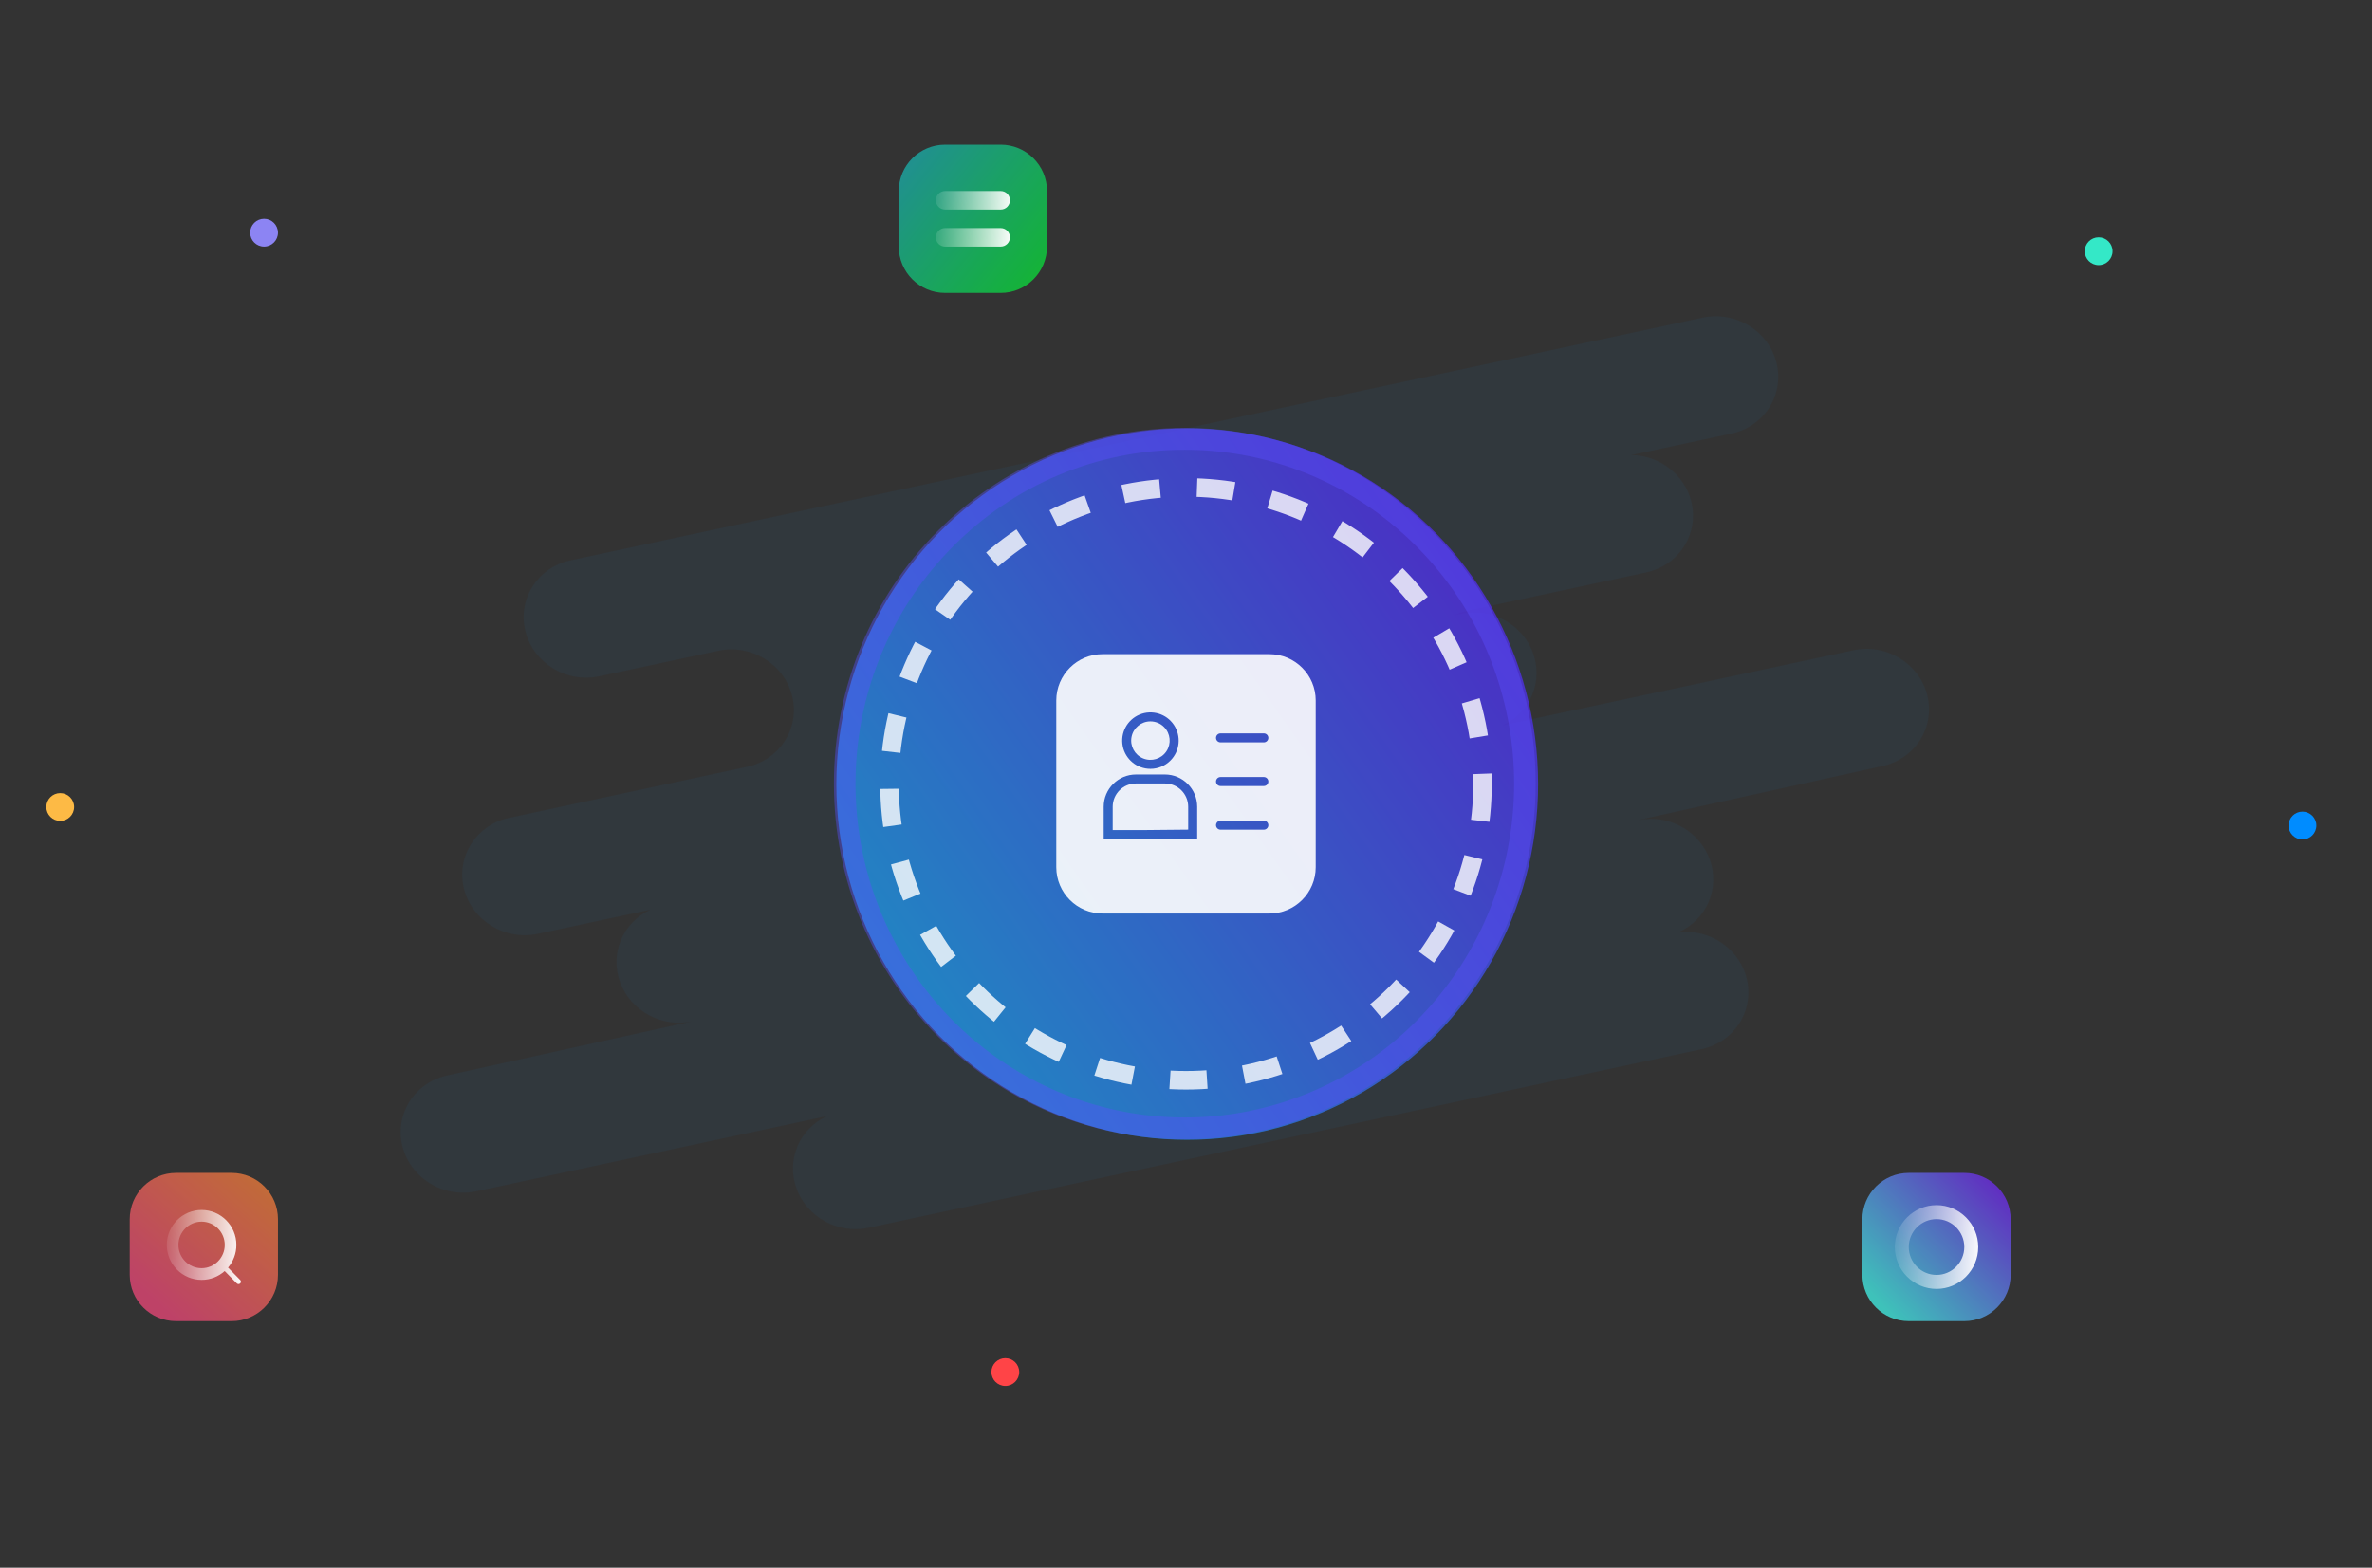 <svg xmlns="http://www.w3.org/2000/svg" xmlns:xlink="http://www.w3.org/1999/xlink" width="256" height="169.234" viewBox="0 0 256 169.234">
  <rect x="0" y="0" width="256" height="169.234" fill="#333333" stroke="none"/>
  <defs>
    <linearGradient id="linearGradient-3" x1="72.844" x2="187.206" y1="121.95" y2="41.305" gradientUnits="userSpaceOnUse">
      <stop offset="0" stop-color="rgb(0,221,251)"/>
      <stop offset="1" stop-color="rgb(105,0,255)"/>
    </linearGradient>
    <ellipse id="ellipse-5" cx="128" cy="72" rx="32" ry="32"/>
    <mask id="mask-6" x="0" y="-12.617" maskContentUnits="userSpaceOnUse" maskUnits="userSpaceOnUse">
      <rect width="256" height="169.234" x="0" y="-12.617" fill="black"/>
      <use fill="white" xlink:href="#ellipse-5"/>
    </mask>
    <linearGradient id="linearGradient-8" x1="98.92" x2="119.56" y1="4.28" y2="20.76" gradientUnits="userSpaceOnUse">
      <stop offset="0" stop-color="rgb(24,185,180)"/>
      <stop offset="1" stop-color="rgb(0,255,3)"/>
    </linearGradient>
    <linearGradient id="linearGradient-10" x1="18.64" x2="30.48" y1="129.52" y2="115.92" gradientUnits="userSpaceOnUse">
      <stop offset="0" stop-color="rgb(249,73,126)"/>
      <stop offset="1" stop-color="rgb(255,133,56)"/>
    </linearGradient>
    <linearGradient id="linearGradient-12" x1="204.04" x2="219.88" y1="129.36" y2="114.48" gradientUnits="userSpaceOnUse">
      <stop offset="0" stop-color="rgb(67,255,244)"/>
      <stop offset="1" stop-color="rgb(127,0,255)"/>
    </linearGradient>
    <linearGradient id="linearGradient-20" x1="109.4" x2="100.04" y1="11" y2="10.7" gradientUnits="userSpaceOnUse">
      <stop offset="0" stop-color="rgb(255,255,255)"/>
      <stop offset="1" stop-color="rgb(255,255,255)" stop-opacity="0"/>
    </linearGradient>
    <linearGradient id="linearGradient-22" x1="26.4" x2="17.04" y1="122" y2="121.6" gradientUnits="userSpaceOnUse">
      <stop offset="0" stop-color="rgb(255,255,255)"/>
      <stop offset="1" stop-color="rgb(255,255,255)" stop-opacity="0"/>
    </linearGradient>
    <linearGradient id="linearGradient-24" x1="213.95" x2="203.42" y1="122" y2="121.548" gradientUnits="userSpaceOnUse">
      <stop offset="0" stop-color="rgb(255,255,255)"/>
      <stop offset="1" stop-color="rgb(255,255,255)" stop-opacity="0"/>
    </linearGradient>
  </defs>
  <g transform="translate(0 12.617)">
    <g>
      <g opacity=".05">
        <path fill="rgb(0,146,255)" fill-rule="evenodd" d="M208.012 62.454c-.859-3.456-4.429-5.639-7.975-4.878l-37.824 8.101c2.989-1.408 4.373-4.785 3.22-7.859-1.152-3.074-4.476-4.871-7.735-4.183l-.712.156c.449-.209.922-.367 1.411-.473l19.271-4.14c3.265-.699 5.419-3.675 5.008-6.916-.412-3.241-3.258-5.717-6.617-5.754l10.652-2.284c2.344-.446 4.23-2.096 4.925-4.309.696-2.213.092-4.643-1.576-6.348-1.668-1.705-4.14-2.418-6.457-1.863L61.57 47.87c-3.547.761-5.728 4.18-4.872 7.638.857 3.458 4.427 5.644 7.974 4.883l12.847-2.754c3.548-.76 7.118 1.426 7.974 4.884.856 3.458-1.325 6.878-4.873 7.638l-25.682 5.511c-3.547.761-5.728 4.181-4.871 7.639.857 3.458 4.427 5.644 7.975 4.883l12.136-2.602c-3.001 1.401-4.395 4.785-3.241 7.866 1.154 3.081 4.488 4.88 7.752 4.182l-26.394 5.828c-2.295.492-4.119 2.14-4.787 4.323-.667 2.183-.076 4.569 1.551 6.26 1.627 1.691 4.043 2.43 6.338 1.938l37.823-8.112c-2.999 1.402-4.392 4.785-3.238 7.866 1.154 3.08 4.488 4.879 7.751 4.181l89.919-19.279c3.428-.74 5.597-3.975 4.927-7.347-.67-3.373-3.943-5.694-7.435-5.272 3.056-1.351 4.517-4.746 3.385-7.863-1.133-3.117-4.493-4.947-7.782-4.239l26.385-5.831c1.705-.364 3.176-1.374 4.091-2.807.914-1.433 1.197-3.171.784-4.832l.005.002z"/>
      </g>
    </g>
    <g>
      <g opacity=".7">
        <ellipse cx="128.132" cy="72.027" fill="url(#linearGradient-3)" rx="37.868" ry="38.402"/>
      </g>
      <g opacity=".4">
        <path fill="rgb(90,77,255)" fill-rule="evenodd" d="M90 71.973c0-21.21 16.954-38.402 37.868-38.402 20.915 0 37.868 17.193 37.868 38.402 0 21.21-16.954 38.402-37.868 38.402C106.954 110.375 90 93.182 90 71.973zm72.725-7.03c-3.308-16.863-17.902-29.007-34.856-29.006-9.43-.026-18.478 3.775-25.127 10.555-11.988 12.157-13.839 31.21-4.419 45.505 9.419 14.295 27.485 19.852 43.149 13.272 15.663-6.58 24.562-23.464 21.254-40.327z"/>
      </g>
      <use fill-opacity="0" stroke="rgb(255,255,255)" stroke-dasharray="4 4 4 4" stroke-linecap="butt" stroke-linejoin="miter" stroke-width="2" mask="url(#mask-6)" opacity=".8" xlink:href="#ellipse-5"/>
    </g>
    <g opacity=".7">
      <path fill="url(#linearGradient-8)" fill-rule="evenodd" d="M102 3h6c2.76 0 5 2.24 5 5v6c0 2.76-2.24 5-5 5h-6c-2.76 0-5-2.24-5-5V8c0-2.76 2.24-5 5-5z"/>
    </g>
    <g opacity=".7">
      <path fill="url(#linearGradient-10)" fill-rule="evenodd" d="M19 114h6c2.76 0 5 2.24 5 5v6c0 2.76-2.24 5-5 5h-6c-2.76 0-5-2.24-5-5v-6c0-2.76 2.24-5 5-5z"/>
    </g>
    <g opacity=".7">
      <path fill="url(#linearGradient-12)" fill-rule="evenodd" d="M206 114h6c2.76 0 5 2.24 5 5v6c0 2.76-2.24 5-5 5h-6c-2.76 0-5-2.24-5-5v-6c0-2.76 2.24-5 5-5z"/>
    </g>
    <ellipse cx="226.5" cy="14.5" fill="rgb(52,232,199)" rx="1.5" ry="1.5"/>
    <ellipse cx="6.5" cy="74.5" fill="rgb(253,186,69)" rx="1.5" ry="1.5"/>
    <path fill="rgb(255,68,71)" fill-rule="evenodd" d="M108.5 137c-.828 0-1.5-.672-1.5-1.5s.672-1.5 1.5-1.5 1.5.672 1.5 1.5-.672 1.5-1.5 1.5z"/>
    <path fill="rgb(0,140,255)" fill-rule="evenodd" d="M248.5 78c-.828 0-1.5-.672-1.5-1.5s.672-1.5 1.5-1.5 1.5.672 1.5 1.5-.672 1.5-1.5 1.5z"/>
    <path fill="rgb(140,132,243)" fill-rule="evenodd" d="M28.5 14c-.828 0-1.5-.672-1.5-1.5s.672-1.5 1.5-1.5 1.5.672 1.5 1.5-.672 1.5-1.5 1.5z"/>
    <g opacity=".9">
      <path fill="rgb(255,255,255)" fill-rule="evenodd" d="M137 58h-18c-2.76 0-5 2.24-5 5v18c0 2.76 2.24 5 5 5h18c2.76 0 5-2.24 5-5V63c0-2.76-2.24-5-5-5zm-15.829 9.927c.284 1.426 1.535 2.454 2.99 2.454.809 0 1.584-.321 2.156-.893 1.028-1.028 1.187-2.64.379-3.849-.808-1.209-2.358-1.679-3.701-1.123-1.344.557-2.107 1.985-1.823 3.411zm2.99-2.672c-.991-0-1.844.7-2.037 1.671-.193.972.327 1.945 1.242 2.324.915.379 1.971.059 2.521-.765.551-.824.442-1.922-.258-2.622-.389-.39-.918-.609-1.468-.608zm12.239 2.268h-4.675c-.268 0-.486-.218-.486-.486 0-.268.218-.486.486-.486h4.675c.268 0 .486.218.486.486 0 .268-.218.486-.486.486zm-17.286 10.443h4l6.094-.058v-3.434c0-1.922-1.563-3.485-3.485-3.485h-3.123c-1.922 0-3.485 1.564-3.485 3.485v3.492zm12.611-5.73h4.675c.268 0 .486-.218.486-.486 0-.268-.218-.486-.486-.486h-4.675c-.268 0-.486.218-.486.486 0 .268.218.486.486.486zm-11.639 4.757h3.023l5.127-.049v-2.471c-.002-1.387-1.126-2.511-2.513-2.513h-3.123c-1.387.002-2.511 1.126-2.513 2.513v2.519zm11.639-.044h4.675c.268 0 .486-.218.486-.486 0-.268-.218-.486-.486-.486h-4.675c-.268 0-.486.218-.486.486 0 .268.218.486.486.486z"/>
    </g>
    <path fill="url(#linearGradient-20)" fill-rule="evenodd" d="M101 9c0-.552.448-1 1-1h6c.552 0 1 .448 1 1s-.448 1-1 1h-6c-.552 0-1-.448-1-1zm0 4c0-.552.448-1 1-1h6c.552 0 1 .448 1 1s-.448 1-1 1h-6c-.552 0-1-.448-1-1z"/>
    <path fill="url(#linearGradient-22)" fill-rule="evenodd" d="M21.755 125.547c-2.071 0-3.755-1.693-3.755-3.774C18 119.693 19.685 118 21.755 118s3.755 1.693 3.755 3.774c0 .933-.339 1.789-.9 2.448.004.004.009.008.013.012l1.301 1.322c.074.075.096.187.056.284-.04.097-.135.161-.24.161-.069 0-.135-.027-.183-.076l-1.301-1.322c-.003-.003-.006-.006-.008-.009-.664.593-1.537.954-2.493.954zm0-6.286c-1.378 0-2.5 1.127-2.5 2.512 0 1.385 1.122 2.512 2.5 2.512 1.378 0 2.5-1.127 2.5-2.512 0-1.385-1.121-2.512-2.5-2.512z"/>
    <path fill="url(#linearGradient-24)" fill-rule="evenodd" d="M204.5 122c0 2.493 2.018 4.522 4.5 4.522 2.482 0 4.5-2.029 4.5-4.522 0-2.493-2.019-4.522-4.5-4.522-2.481 0-4.5 2.029-4.5 4.522zm1.504 0c0-1.66 1.344-3.011 2.996-3.011 1.652 0 2.996 1.351 2.996 3.011S210.652 125.011 209 125.011c-1.652 0-2.996-1.351-2.996-3.011z"/>
  </g>
</svg>
